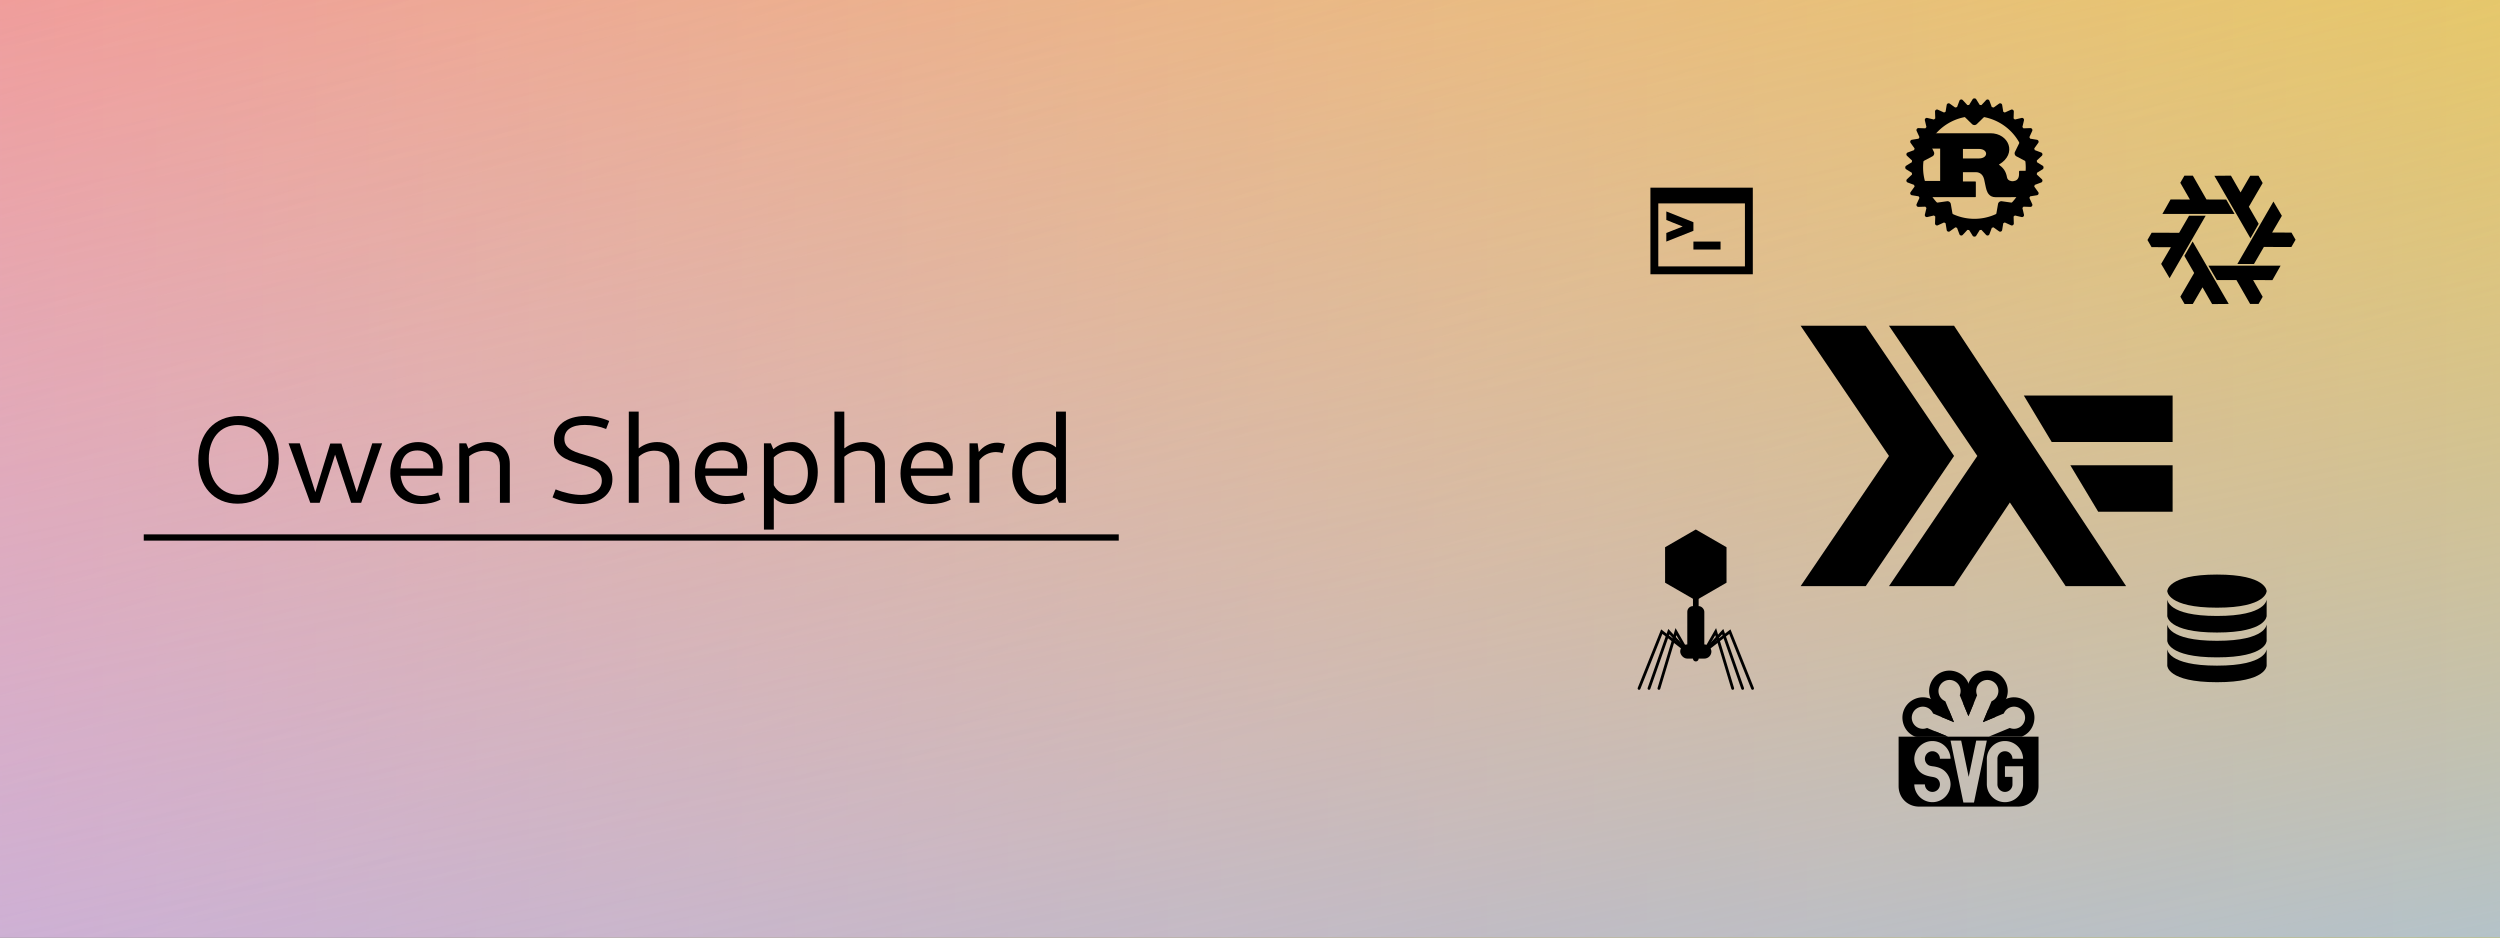 <?xml version="1.0" encoding="UTF-8" standalone="no"?>
<!-- Created with Inkscape (http://www.inkscape.org/) -->

<svg
   xmlns:dc="http://purl.org/dc/elements/1.1/"
   xmlns:cc="http://creativecommons.org/ns#"
   xmlns:rdf="http://www.w3.org/1999/02/22-rdf-syntax-ns#"
   xmlns:svg="http://www.w3.org/2000/svg"
   xmlns="http://www.w3.org/2000/svg"
   xmlns:xlink="http://www.w3.org/1999/xlink"
   xmlns:sodipodi="http://sodipodi.sourceforge.net/DTD/sodipodi-0.dtd"
   xmlns:inkscape="http://www.inkscape.org/namespaces/inkscape"
   viewBox="0 0 400 150"
   version="1.1"
   id="svg8"
   inkscape:version="0.92.4 (5da689c313, 2019-01-14)"
   sodipodi:docname="banner.svg">
  <rect x="0" y="0" width="400" height="150" fill="#333333" stroke="none"/>
  <defs
     id="defs2">
    <linearGradient
       id="linearGradient3617"
       inkscape:collect="always">
      <stop
         id="stop3613"
         offset="0"
         style="stop-color:#ff5e00;stop-opacity:0.404" />
      <stop
         id="stop3615"
         offset="1"
         style="stop-color:#bbff98;stop-opacity:0.063" />
    </linearGradient>
    <linearGradient
       inkscape:collect="always"
       id="linearGradient3587">
      <stop
         style="stop-color:#9cb9f6;stop-opacity:0.843"
         offset="0"
         id="stop3583" />
      <stop
         style="stop-color:#ff4f4c;stop-opacity:0.012"
         offset="1"
         id="stop3585" />
    </linearGradient>
    <linearGradient
       id="linearGradient3543"
       inkscape:collect="always">
      <stop
         id="stop3547"
         offset="0"
         style="stop-color:#f0cfff;stop-opacity:1" />
      <stop
         id="stop3549"
         offset="1"
         style="stop-color:#ffff3a;stop-opacity:1" />
    </linearGradient>
    <clipPath
       id="cut-bottom">
      <rect
         id="rect1152"
         height="150"
         width="300"
         y="0"
         x="0" />
    </clipPath>
    <path
       d="m49.14 108.68a41.02 41.02 0 0 0-14.99 3.06c-14.2 5.88-25.57 20.62-25.57 38.26s11.38 32.38 25.57 38.26c11.69 4.85 26.22 3.97 37.98-3.4h20.6l19-19h-45.88a22.42 22.42 0 1 1 0-31.71h45.88l-19-19h-20.6a41.92 41.92 0 0 0-23-6.47z"
       id="arm" />
    <clipPath
       id="cut-bottom-6">
      <rect
         id="rect2529"
         height="150"
         width="300"
         y="0"
         x="0" />
    </clipPath>
    <path
       d="m49.14 108.68a41.02 41.02 0 0 0-14.99 3.06c-14.2 5.88-25.57 20.62-25.57 38.26s11.38 32.38 25.57 38.26c11.69 4.85 26.22 3.97 37.98-3.4h20.6l19-19h-45.88a22.42 22.42 0 1 1 0-31.71h45.88l-19-19h-20.6a41.92 41.92 0 0 0-23-6.47z"
       id="arm-1" />
    <mask
       id="b-6">
      <g
         id="g1898">
        <animateTransform
           type="rotate"
           to="360 50 50"
           repeatCount="indefinite"
           from="0 50 50"
           dur="30s"
           attributeType="XML"
           attributeName="transform" />
        <path
           id="path1887"
           d="M0 0h100v100H0z"
           fill="#fff" />
        <circle
           fill="#000"
           r="3"
           cy="12"
           cx="50"
           id="a" />
        <use
           id="use1890"
           transform="rotate(72 50 50)"
           href="#a" />
        <use
           id="use1892"
           transform="rotate(144 50 50)"
           href="#a" />
        <use
           id="use1894"
           transform="rotate(216 50 50)"
           href="#a" />
        <use
           id="use1896"
           transform="rotate(288 50 50)"
           href="#a" />
      </g>
    </mask>
    <linearGradient
       inkscape:collect="always"
       xlink:href="#linearGradient3543"
       id="linearGradient3557"
       gradientUnits="userSpaceOnUse"
       x1="-4.811"
       y1="224.57"
       x2="404.112"
       y2="224.57" />
    <linearGradient
       inkscape:collect="always"
       xlink:href="#linearGradient3587"
       id="linearGradient3557-2"
       gradientUnits="userSpaceOnUse"
       x1="329.811"
       y1="331.478"
       x2="264.597"
       y2="7.013" />
    <linearGradient
       inkscape:collect="always"
       xlink:href="#linearGradient3617"
       id="linearGradient3557-2-3"
       gradientUnits="userSpaceOnUse"
       x1="189.062"
       y1="60.272"
       x2="253.064"
       y2="246.88" />
  </defs>
  <sodipodi:namedview
     id="base"
     pagecolor="#ffffff"
     bordercolor="#666666"
     borderopacity="1.0"
     inkscape:pageopacity="0.0"
     inkscape:pageshadow="2"
     inkscape:zoom="2.8"
     inkscape:cx="210.48661"
     inkscape:cy="126.7346"
     inkscape:document-units="mm"
     inkscape:current-layer="layer1"
     showgrid="false"
     fit-margin-top="0"
     fit-margin-left="0"
     fit-margin-right="0"
     fit-margin-bottom="0"
     inkscape:window-width="1920"
     inkscape:window-height="1016"
     inkscape:window-x="0"
     inkscape:window-y="27"
     inkscape:window-maximized="1" />
  <g
     inkscape:label="Layer 1"
     inkscape:groupmode="layer"
     id="layer1"
     transform="translate(0,-147)">
    <rect
       style="fill:url(#linearGradient3557);stroke:none;stroke-width:1;stroke-linecap:square;stroke-miterlimit:4;stroke-dasharray:none;stroke-opacity:1;fill-opacity:1;opacity:1"
       id="rect3376"
       width="408.922"
       height="156.62"
       x="-4.811"
       y="146.26" />
    <rect
       style="fill:url(#linearGradient3557-2-3);fill-opacity:1;stroke:none;stroke-width:1;stroke-linecap:square;stroke-miterlimit:4;stroke-dasharray:none;stroke-opacity:1"
       id="rect3376-9-6"
       width="408.922"
       height="156.62"
       x="-4.811"
       y="146.26" />
    <rect
       style="fill:url(#linearGradient3557-2);fill-opacity:1;stroke:none;stroke-width:1;stroke-linecap:square;stroke-miterlimit:4;stroke-dasharray:none;stroke-opacity:1;opacity:1"
       id="rect3376-9"
       width="408.922"
       height="156.62"
       x="-4.811"
       y="146.26" />
    <g
       stroke-width=".265"
       aria-label="Owen Shepherd"
       id="g58">
      <path
         d="m38.009 227.59c3.951 0 6.598-2.865 6.598-7.171 0-4.109-2.568-6.855-6.401-6.855-3.892 0-6.48 2.845-6.48 7.092 0 4.168 2.509 6.934 6.282 6.934zm0.198-1.422c-2.884 0-4.801-2.292-4.801-5.749 0-3.24 1.837-5.413 4.603-5.413 2.944 0 4.919 2.252 4.919 5.65 0 3.299-1.897 5.512-4.722 5.512z"
         id="path34" />
      <path
         d="m49.645 227.45h1.501l2.469-7.705 2.568 7.705h1.6l3.358-9.522h-1.58l-2.489 7.803-2.45-7.764h-1.778l-2.39 7.784-2.489-7.823h-1.798z"
         id="path36" />
      <path
         d="m67.346 227.65c1.087 0 2.272-0.257 3.121-0.711l-0.356-1.146c-0.731 0.356-1.659 0.573-2.489 0.573-2.015 0-3.279-1.205-3.517-3.24h6.638c0.04-0.296 0.079-0.988 0.079-1.363 0-2.39-1.58-4.03-3.931-4.03-2.647 0-4.445 2.074-4.445 4.998 0 3.042 1.877 4.919 4.899 4.919zm-0.573-8.574c1.62 0 2.568 1.047 2.568 2.865h-5.255c0.138-1.857 1.087-2.865 2.687-2.865z"
         id="path38" />
      <path
         d="m73.49 227.45h1.58v-7.448c0.731-0.573 1.6-0.889 2.529-0.889 1.541 0 2.39 0.869 2.39 2.41v5.927h1.58v-6.243c0-2.114-1.403-3.477-3.536-3.477-1.087 0-2.173 0.375-3.082 1.047l-0.356-0.849h-1.106z"
         id="path40" />
      <path
         d="m92.929 227.65c3.062 0 5.057-1.561 5.057-3.971 0-4.86-7.685-2.924-7.685-6.46 0-1.442 1.166-2.232 3.26-2.232 1.166 0 2.43 0.237 3.418 0.652l0.494-1.284c-1.166-0.514-2.489-0.79-3.793-0.79-3.062 0-5.057 1.521-5.057 3.912 0 4.702 7.665 2.944 7.665 6.44 0 1.383-1.185 2.272-3.26 2.272-1.245 0-2.785-0.336-4.129-0.889l-0.494 1.284c1.521 0.691 3.062 1.067 4.524 1.067z"
         id="path42" />
      <path
         d="m100.61 227.45h1.58v-7.369c0.731-0.652 1.6-0.968 2.529-0.968 1.541 0 2.39 0.869 2.39 2.41v5.927h1.58v-6.243c0-2.114-1.403-3.477-3.536-3.477-1.047 0-2.094 0.336-2.963 1.008v-5.887h-1.58z"
         id="path44" />
      <path
         d="m116.08 227.65c1.087 0 2.272-0.257 3.121-0.711l-0.356-1.146c-0.731 0.356-1.659 0.573-2.489 0.573-2.015 0-3.279-1.205-3.517-3.24h6.638c0.04-0.296 0.079-0.988 0.079-1.363 0-2.39-1.58-4.03-3.931-4.03-2.647 0-4.445 2.074-4.445 4.998 0 3.042 1.877 4.919 4.899 4.919zm-0.573-8.574c1.62 0 2.568 1.047 2.568 2.865h-5.255c0.138-1.857 1.087-2.865 2.687-2.865z"
         id="path46" />
      <path
         d="m122.23 231.74h1.58v-5.097c0.652 0.652 1.561 1.008 2.608 1.008 2.647 0 4.425-2.055 4.425-5.136 0-2.865-1.64-4.781-4.089-4.781-1.126 0-2.213 0.415-3.023 1.146l-0.395-0.948h-1.106zm4.109-12.624c1.778 0 2.924 1.422 2.924 3.595 0 2.134-1.047 3.556-2.766 3.556-1.166 0-2.173-0.632-2.687-1.64v-4.445c0.672-0.672 1.6-1.067 2.529-1.067z"
         id="path48" />
      <path
         d="m133.51 227.45h1.58v-7.369c0.731-0.652 1.6-0.968 2.529-0.968 1.541 0 2.39 0.869 2.39 2.41v5.927h1.58v-6.243c0-2.114-1.403-3.477-3.536-3.477-1.047 0-2.094 0.336-2.963 1.008v-5.887h-1.58z"
         id="path50" />
      <path
         d="m148.98 227.65c1.087 0 2.272-0.257 3.121-0.711l-0.356-1.146c-0.731 0.356-1.659 0.573-2.489 0.573-2.015 0-3.279-1.205-3.517-3.24h6.638c0.04-0.296 0.079-0.988 0.079-1.363 0-2.39-1.58-4.03-3.931-4.03-2.647 0-4.445 2.074-4.445 4.998 0 3.042 1.877 4.919 4.899 4.919zm-0.573-8.574c1.62 0 2.568 1.047 2.568 2.865h-5.255c0.138-1.857 1.087-2.865 2.687-2.865z"
         id="path52" />
      <path
         d="m155.12 227.45h1.58v-6.796c0.612-0.83 1.58-1.324 2.647-1.324 0.375 0 0.731 0.059 1.047 0.178l0.395-1.462c-0.415-0.138-0.83-0.217-1.264-0.217-1.146 0-2.213 0.553-2.924 1.482l-0.178-1.383h-1.304z"
         id="path54" />
      <path
         d="m166.2 227.65c1.146 0 2.114-0.415 2.845-1.126l0.395 0.929h1.106v-14.599h-1.58v5.729c-0.672-0.553-1.541-0.849-2.549-0.849-2.687 0-4.465 2.015-4.465 5.038 0 2.924 1.699 4.88 4.247 4.88zm-2.667-5.057c0-2.094 1.106-3.477 2.944-3.477 1.067 0 1.916 0.435 2.489 1.185v4.88c-0.533 0.691-1.343 1.087-2.311 1.087-1.897 0-3.121-1.482-3.121-3.675z"
         id="path56" />
    </g>
    <g
       id="g1254"
       transform="matrix(0.389,0,0,0.389,209.695,165.721)">
      <path
         d="m 241.855,254.862 v 20.336 c 0,4.779 3.661,8.44 8.44,8.44 h 40.672 c 4.779,0 8.44,-3.661 8.44,-8.44 v -20.336 z m 21.365,1.635 h 4.368 l 3.091,14.915 3.091,-14.915 h 4.364 l -5.275,25.461 h -4.368 l -5.271,-25.461 z m -7.811,0.183 a 7.459,7.459 0 0 1 7.811,7.277 h -4.368 c 0,-1.708 -1.383,-3.091 -3.091,-3.091 a 3.091,3.091 0 0 0 -2.184,5.271 c 0.561,0.561 1.029,0.724 2.184,0.907 2.062,0.216 3.925,0.838 5.275,2.184 a 7.431,7.431 0 0 1 2.184,5.275 7.459,7.459 0 0 1 -14.915,0 h 4.368 c 0,1.704 1.383,3.091 3.091,3.091 a 3.091,3.091 0 0 0 3.091,-3.091 3.079,3.079 0 0 0 -0.907,-2.184 c -0.561,-0.557 -1.362,-0.752 -2.188,-0.903 -1.993,-0.309 -3.921,-0.838 -5.271,-2.188 a 7.431,7.431 0 0 1 -2.184,-5.271 7.459,7.459 0 0 1 7.103,-7.277 z m 29.837,0 a 7.459,7.459 0 0 1 7.811,7.277 h -4.372 a 3.091,3.091 0 0 0 -3.091,-3.091 3.091,3.091 0 0 0 -3.091,3.091 v 10.546 a 3.091,3.091 0 0 0 6.182,0 v -3.091 h -3.091 v -4.364 l 0.004,-0.004 h 7.459 v 7.463 a 7.459,7.459 0 0 1 -14.915,0 V 263.956 a 7.459,7.459 0 0 1 7.104,-7.277 z"
         id="b"
         inkscape:connector-curvature="0"
         style="fill:#000000;stroke:none;stroke-width:0.203" />
      <g
         transform="matrix(0.203,0,0,0.203,240.127,224.405)"
         id="g1170"
         clip-path="url(#cut-bottom)"
         style="fill:#000000;stroke:none">
        <g
           id="g1168"
           style="fill:#000000;stroke:none">
          <animateTransform
             repeatCount="indefinite"
             dur="3s"
             to="45 150 150"
             from="0 150 150"
             type="rotate"
             attributeName="transform" />
          <g
             id="arms"
             style="fill:#000000;stroke:none">
            <use
               id="use1159"
               transform="rotate(-22.5,150,150)"
               xlink:href="#arm"
               x="0"
               y="0"
               width="100%"
               height="100%"
               style="fill:#000000;stroke:none" />
            <use
               id="use1161"
               transform="rotate(22.5,150,150)"
               xlink:href="#arm"
               x="0"
               y="0"
               width="100%"
               height="100%"
               style="fill:#000000;stroke:none" />
          </g>
          <use
             id="use1164"
             transform="rotate(90,150,150)"
             xlink:href="#arms"
             x="0"
             y="0"
             width="100%"
             height="100%"
             style="fill:#000000;stroke:none" />
          <use
             id="use1166"
             transform="rotate(157.5,150,150)"
             xlink:href="#arm"
             x="0"
             y="0"
             width="100%"
             height="100%"
             style="fill:#000000;stroke:none" />
        </g>
      </g>
    </g>
    <g
       style="fill:#000000;stroke:none"
       id="g1244"
       transform="matrix(0.744,0,0,0.744,288.099,193.169)">
      <g
         id="g1230"
         style="fill:#000000;stroke:none">
        <path
           id="path1224"
           d="M 0,8 19,36 0,64 H 14 L 33,36 14,8 Z"
           inkscape:connector-curvature="0"
           style="fill:#000000;stroke:none">
          <animateTransform
             values="0,0;0,0;0,0;0,0;0,0;0,0;0,0;0,0;-2.5,0;0,0;0;0,0;0,0;0,0;0,0"
             repeatCount="indefinite"
             dur="3s"
             type="translate"
             attributeName="transform" />
        </path>
        <path
           id="path1226"
           d="M 19,8 38,36 19,64 H 33 L 45,46 57,64 H 70 L 33,8 Z"
           inkscape:connector-curvature="0"
           style="fill:#000000;stroke:none" />
        <path
           id="path1228"
           d="m 48,23 6,10 H 80 V 23 Z m 10,15 6,10 H 80 V 38 Z"
           inkscape:connector-curvature="0"
           style="fill:#000000;stroke:none">
          <animateTransform
             values="0,0;0,0;0,0;0,0;0,0;0,0;0,0;0,0;2.5,0;0,0;0,0;0;0,0;0,0;0,0"
             repeatCount="indefinite"
             dur="3s"
             type="translate"
             attributeName="transform" />
        </path>
      </g>
    </g>
    <g
       style="fill:#000000"
       id="g2527"
       transform="matrix(0.032,0,0,0.032,264.066,175.764)">
      <path
         id="path2513"
         d="M 0,39.4 V 472.6 H 512 V 39.4 Z M 472.6,433.2 H 39.4 v -315 H 472.6 Z M 79.5,309 215,255.1 V 212.2 L 79.6,158.3 v 42.8 l 81.7,32.5 -81.8,32.5 v 42.8 z"
         inkscape:connector-curvature="0"
         style="fill:#000000" />
      <path
         id="path2515"
         d="m 215.1,309 h 135.6 v 39.8 H 215 V 309 Z"
         inkscape:connector-curvature="0"
         style="fill:#000000">
        <animate
           repeatCount="indefinite"
           dur="1.2s"
           values="1;0"
           calcMode="discrete"
           attributeName="fill-opacity"
           attributeType="XML" />
      </path>
    </g>
    <g
       style="fill:#000000;stroke:none"
       id="g2656"
       transform="matrix(0.265,0,0,0.265,346.764,229.654)">
      <path
         d="M 30,100 C 0,100 0,90 0,90 V 80 c 0,0 0,10 30,10 30,0 30,-10 30,-10 v 10 c 0,0 0,10 -30,10"
         id="seg"
         inkscape:connector-curvature="0"
         style="fill:#000000" />
      <g
         id="g2640"
         style="fill:#000000">
        <animateTransform
           repeatCount="indefinite"
           values="0 0;0 0;0 0;0 0;0 1;0 -1;0 0"
           dur="2s"
           type="translate"
           attributeName="transform" />
        <use
           id="use2632"
           transform="translate(0,-15)"
           href="#seg"
           x="0"
           y="0"
           width="100%"
           height="100%"
           style="fill:#000000" />
        <g
           id="g2638"
           style="fill:#000000">
          <animateTransform
             repeatCount="indefinite"
             values="0 0;0 0;0 0;0 0;0 1;0 -1;0 0"
             dur="2s"
             type="translate"
             attributeName="transform" />
          <use
             id="use2634"
             transform="translate(0,-30)"
             href="#seg"
             x="0"
             y="0"
             width="100%"
             height="100%"
             style="fill:#000000" />
          <path
             id="path2636"
             d="M 30,55 C 0,55 0,45 0,45 0,45 0,35 30,35 c 30,0 30,10 30,10 0,0 0,10 -30,10"
             inkscape:connector-curvature="0"
             style="fill:#000000">
            <animateTransform
               repeatCount="indefinite"
               values="0 0;0 0;0 0;0 0;0 1;0 -1;0 0"
               dur="2s"
               type="translate"
               attributeName="transform" />
          </path>
        </g>
      </g>
    </g>
    <g
       id="g1943"
       transform="matrix(0.222,0,0,0.222,304.807,162.702)">
      <path
         id="path1903"
         mask="url(#b-6)"
         d="M 12.129,36.352 H 25.307 V 59.688 H 12.862 l 5.912,11.666 h 31.684 c 0.338,0 0.563,-0.062 0.563,-0.37 v -10.56 c 0,-0.308 -0.225,-0.367 -0.563,-0.367 H 41.726 V 53.36 h 9.443 c 0.862,0 4.61,0.248 5.809,5.037 0.375,1.473 1.198,6.263 1.761,7.797 0.562,1.72 1.947,5.203 6.48,5.196 l 23.018,-0.037 6.05,-18.975 H 82.685 c -0.376,0 -0.526,0.247 -0.526,0.615 v 1.72 c 0,4.052 -2.283,4.932 -4.285,5.157 -0.957,0.107 -3.804,-0.208 -4.335,-2.585 -0.904,-5.083 -2.946,-7.056 -5.905,-9.39 13.445,-7.763 7.198,-22.6 -6.082,-22.6 H 14.789 Z m 29.598,0.246 h 11.429 c 7.002,0 7.056,6.877 0,6.877 H 41.727 Z"
         inkscape:connector-curvature="0" />
      <g
         id="g1918"
         mask="url(#b-6)">
        <g
           id="g1916">
          <animateTransform
             type="rotate"
             to="360 50 50"
             repeatCount="indefinite"
             from="0 50 50"
             dur="30s"
             attributeType="XML"
             attributeName="transform" />
          <path
             id="path1905"
             d="m 50.002,0.027 c -0.5,0 -0.965,0.26 -1.227,0.684 L 46.18,4.906 C 45.771,4.94 45.363,4.982 44.957,5.027 l -3.363,-3.61 a 1.45,1.45 0 0 0 -1.338,-0.429 1.44,1.44 0 0 0 -1.07,0.91 l -1.723,4.61 c -0.4,0.114 -0.795,0.235 -1.19,0.36 L 32.28,3.993 a 1.446,1.446 0 0 0 -2.27,0.94 l -0.79,4.86 c -0.367,0.189 -0.73,0.385 -1.092,0.585 l -4.48,-2.043 a 1.438,1.438 0 0 0 -1.401,0.113 c -0.416,0.277 -0.66,0.751 -0.64,1.25 l 0.171,4.932 c -0.319,0.255 -0.635,0.516 -0.947,0.78 l -4.803,-1.134 a 1.443,1.443 0 0 0 -1.738,1.738 l 1.13,4.805 a 46.34,46.34 0 0 0 -0.776,0.944 L 9.712,21.591 a 1.444,1.444 0 0 0 -1.363,2.043 l 2.043,4.482 c -0.199,0.36 -0.396,0.721 -0.586,1.09 l -4.86,0.791 a 1.445,1.445 0 0 0 -0.94,2.27 l 2.876,3.992 c -0.125,0.394 -0.247,0.79 -0.362,1.19 l -4.607,1.722 a 1.444,1.444 0 0 0 -0.478,2.41 l 3.605,3.361 c -0.045,0.406 -0.085,0.815 -0.12,1.223 l -4.194,2.597 a 1.443,1.443 0 0 0 0,2.455 l 4.195,2.596 c 0.034,0.408 0.074,0.817 0.119,1.222 L 1.434,58.4 a 1.442,1.442 0 0 0 0.478,2.408 L 6.52,62.53 c 0.115,0.399 0.237,0.795 0.362,1.189 l -2.875,3.994 a 1.444,1.444 0 0 0 0.941,2.268 l 4.858,0.79 c 0.19,0.37 0.385,0.73 0.586,1.092 l -2.043,4.481 a 1.442,1.442 0 0 0 1.363,2.043 l 4.93,-0.174 c 0.256,0.32 0.515,0.635 0.779,0.947 l -1.131,4.805 c -0.115,0.487 0.03,0.995 0.385,1.35 0.352,0.356 0.865,0.499 1.353,0.384 l 4.803,-1.13 c 0.312,0.265 0.628,0.521 0.947,0.775 l -0.172,4.933 a 1.443,1.443 0 0 0 2.041,1.364 l 4.48,-2.043 c 0.362,0.2 0.725,0.396 1.093,0.586 l 0.79,4.857 a 1.443,1.443 0 0 0 2.27,0.942 l 3.992,-2.877 c 0.395,0.125 0.79,0.246 1.19,0.36 l 1.724,4.608 c 0.175,0.468 0.58,0.815 1.07,0.91 0.491,0.1 0.996,-0.065 1.337,-0.431 l 3.363,-3.606 c 0.406,0.047 0.814,0.087 1.223,0.123 l 2.597,4.194 a 1.445,1.445 0 0 0 2.455,0 l 2.596,-4.194 c 0.409,-0.036 0.817,-0.076 1.223,-0.123 l 3.361,3.606 a 1.442,1.442 0 0 0 2.408,-0.479 l 1.723,-4.607 c 0.4,-0.115 0.795,-0.236 1.19,-0.361 l 3.994,2.877 a 1.442,1.442 0 0 0 2.267,-0.942 l 0.793,-4.857 c 0.367,-0.19 0.728,-0.389 1.09,-0.586 l 4.482,2.043 a 1.44,1.44 0 0 0 2.041,-1.364 l -0.171,-4.933 c 0.318,-0.255 0.634,-0.51 0.945,-0.775 l 4.803,1.13 c 0.487,0.115 0.999,-0.028 1.351,-0.384 0.355,-0.355 0.5,-0.863 0.385,-1.35 L 84.58,79.16 c 0.263,-0.312 0.523,-0.626 0.777,-0.947 l 4.932,0.174 c 0.497,0.02 0.972,-0.224 1.25,-0.64 a 1.44,1.44 0 0 0 0.113,-1.403 l -2.04,-4.48 c 0.199,-0.362 0.394,-0.724 0.583,-1.092 l 4.86,-0.791 c 0.494,-0.08 0.91,-0.41 1.101,-0.873 A 1.44,1.44 0 0 0 95.994,67.713 L 93.12,63.72 c 0.124,-0.394 0.246,-0.79 0.361,-1.19 l 4.608,-1.722 a 1.44,1.44 0 0 0 0.91,-1.072 c 0.1,-0.491 -0.065,-0.996 -0.432,-1.336 l -3.605,-3.364 c 0.044,-0.405 0.084,-0.815 0.119,-1.222 l 4.195,-2.596 a 1.443,1.443 0 0 0 0.002,-2.455 l -4.195,-2.596 a 57.006,57.006 0 0 0 -0.12,-1.223 l 3.604,-3.36 a 1.44,1.44 0 0 0 0.432,-1.339 1.44,1.44 0 0 0 -0.91,-1.072 L 93.481,37.45 A 53.66,53.66 0 0 0 93.12,36.26 l 2.875,-3.991 a 1.443,1.443 0 0 0 -0.94,-2.27 l -4.859,-0.791 c -0.189,-0.369 -0.385,-0.73 -0.584,-1.09 l 2.043,-4.482 a 1.44,1.44 0 0 0 -0.113,-1.403 1.435,1.435 0 0 0 -1.25,-0.64 l -4.932,0.172 a 38.891,38.891 0 0 0 -0.779,-0.944 l 1.133,-4.804 a 1.443,1.443 0 0 0 -1.737,-1.739 l -4.802,1.133 a 41.51,41.51 0 0 0 -0.948,-0.78 l 0.172,-4.93 A 1.441,1.441 0 0 0 76.358,8.338 l -4.48,2.042 A 52.094,52.094 0 0 0 70.786,9.794 L 69.995,4.934 A 1.445,1.445 0 0 0 67.725,3.995 L 63.73,6.867 A 43.821,43.821 0 0 0 62.543,6.507 L 60.818,1.898 a 1.445,1.445 0 0 0 -2.406,-0.48 l -3.363,3.61 A 43.27,43.27 0 0 0 53.828,4.906 L 51.23,0.711 A 1.445,1.445 0 0 0 50.002,0.027 Z M 50,12.998 A 36.99,36.99 0 0 1 86.99,49.988 36.99,36.99 0 0 1 50,86.978 36.99,36.99 0 0 1 13.01,49.988 36.99,36.99 0 0 1 50,12.998 Z"
             inkscape:connector-curvature="0" />
          <path
             d="m 36.092,6.867 12.17,11.814 A 2.46,2.46 0 0 0 50,19.404 2.46,2.46 0 0 0 51.668,18.75 L 63.908,6.867 Z"
             id="c"
             inkscape:connector-curvature="0" />
          <use
             id="use1908"
             transform="rotate(72,50,50)"
             href="#c"
             x="0"
             y="0"
             width="100%"
             height="100%" />
          <use
             id="use1910"
             transform="rotate(144,50,50)"
             href="#c"
             x="0"
             y="0"
             width="100%"
             height="100%" />
          <use
             id="use1912"
             transform="rotate(-144,50,50)"
             href="#c"
             x="0"
             y="0"
             width="100%"
             height="100%" />
          <use
             id="use1914"
             transform="rotate(-72,50,50)"
             href="#c"
             x="0"
             y="0"
             width="100%"
             height="100%" />
        </g>
      </g>
    </g>
    <g
       style="fill:#000000;stroke:#000000"
       id="g3374"
       transform="matrix(0.227,0,0,0.227,259.979,231.719)">
      <g
         id="g3352"
         style="stroke-width:0;stroke-linecap:round">
        <g
           id="legs"
           style="fill:none;stroke-width:2">
          <path
             id="path3331"
             d="M 44,86 36,72 24,112"
             inkscape:connector-curvature="0">
            <animate
               values="M44,86L36,72L24,112;M44,88L34,76L24,112;M44,86L36,72L24,112"
               attributeName="d"
               repeatCount="indefinite"
               dur="2s" />
          </path>
          <path
             id="path3333"
             d="M 44,86 31,72 17,112"
             inkscape:connector-curvature="0">
            <animate
               values="M44,86L31,72L17,112;M44,88L29,76L17,112;M44,86L31,72L17,112"
               attributeName="d"
               repeatCount="indefinite"
               dur="2s" />
          </path>
          <path
             id="path3335"
             d="M 44,86 26,72 10,112"
             inkscape:connector-curvature="0">
            <animate
               values="M44,86L26,72L10,112;M44,88L24,76L10,112;M44,86L26,72L10,112"
               attributeName="d"
               repeatCount="indefinite"
               dur="2s" />
          </path>
        </g>
        <use
           id="use3338"
           transform="matrix(-1,0,0,1,100,0)"
           xlink:href="#legs"
           x="0"
           y="0"
           width="100%"
           height="100%" />
        <g
           id="g3350">
          <animateTransform
             values="0 0;0 2;0 0"
             type="translate"
             attributeName="transform"
             repeatCount="indefinite"
             dur="2s" />
          <line
             id="line3340"
             y2="91"
             x2="50"
             y1="25"
             x1="50"
             style="stroke-width:4" />
          <g
             id="g3348"
             transform="translate(0,86)">
            <path
               id="path3342"
               d="m 28.349,-48.5 v -25 L 50,-86 71.651,-73.5 v 25 L 50,-36"
               inkscape:connector-curvature="0" />
            <rect
               id="rect3344"
               y="-5"
               x="39"
               width="22"
               rx="5"
               height="10" />
            <rect
               id="rect3346"
               y="-32"
               x="44"
               width="12"
               rx="4"
               height="32" />
          </g>
        </g>
      </g>
    </g>
    <path
       id="path3682"
       d="m 350.82,185.636 5.776,9.994 -2.654,0.024 -1.54,-2.683 -1.554,2.669 h -1.318 l -0.675,-1.167 2.21,-3.802 -1.568,-2.73 z m 2.088,-4.123 -5.772,9.999 -1.351,-2.286 1.559,-2.673 -3.094,-0.009 -0.657,-1.143 0.671,-1.167 4.397,0.014 1.582,-2.725 z m 0.439,7.996 h 11.548 l -1.308,2.31 -3.094,-0.009 1.535,2.678 -0.661,1.143 h -1.346 l -2.187,-3.816 -3.146,-0.005 z m 6.721,-4.383 -5.772,-9.999 2.654,-0.024 1.54,2.687 1.549,-2.673 h 1.322 l 0.666,1.167 -2.21,3.802 1.573,2.73 z m -9.248,0.51 5.776,9.994 -2.654,0.024 -1.54,-2.683 -1.554,2.669 h -1.318 l -0.675,-1.167 2.21,-3.802 -1.568,-2.73 z m 6.707,-4.407 h -11.543 l 1.304,-2.314 3.098,0.009 -1.54,-2.678 0.661,-1.143 h 1.346 l 2.187,3.816 3.15,0.005 z m 0.449,8.01 5.776,-9.994 1.346,2.286 -1.559,2.673 3.094,0.009 0.657,1.143 -0.671,1.167 -4.397,-0.014 -1.582,2.725 z"
       inkscape:connector-curvature="0"
       style="stroke-width:0.047" />
    <line
       transform-origin="23 233"
       style="stroke:#000000;stroke-width:1px;stroke-linecap:butt;stroke-linejoin:miter;stroke-opacity:1"
       x1="23"
       y1="233"
       x2="179"
       y2="233"
       id="line108">
      <animate
         attributeName="opacity"
         values="1;1;0"
         dur="4s"
         repeatCount="indefinite" />
      <animate
         attributeName="x1"
         values="179;23;23"
         dur="4s"
         repeatCount="indefinite" />
      <animateTransform
         attributeName="transform"
         attributeType="XML"
         type="scale"
         values="0,1;1,1;1,1"
         dur="4s"
         repeatCount="indefinite" />
    </line>
  </g>
</svg>
